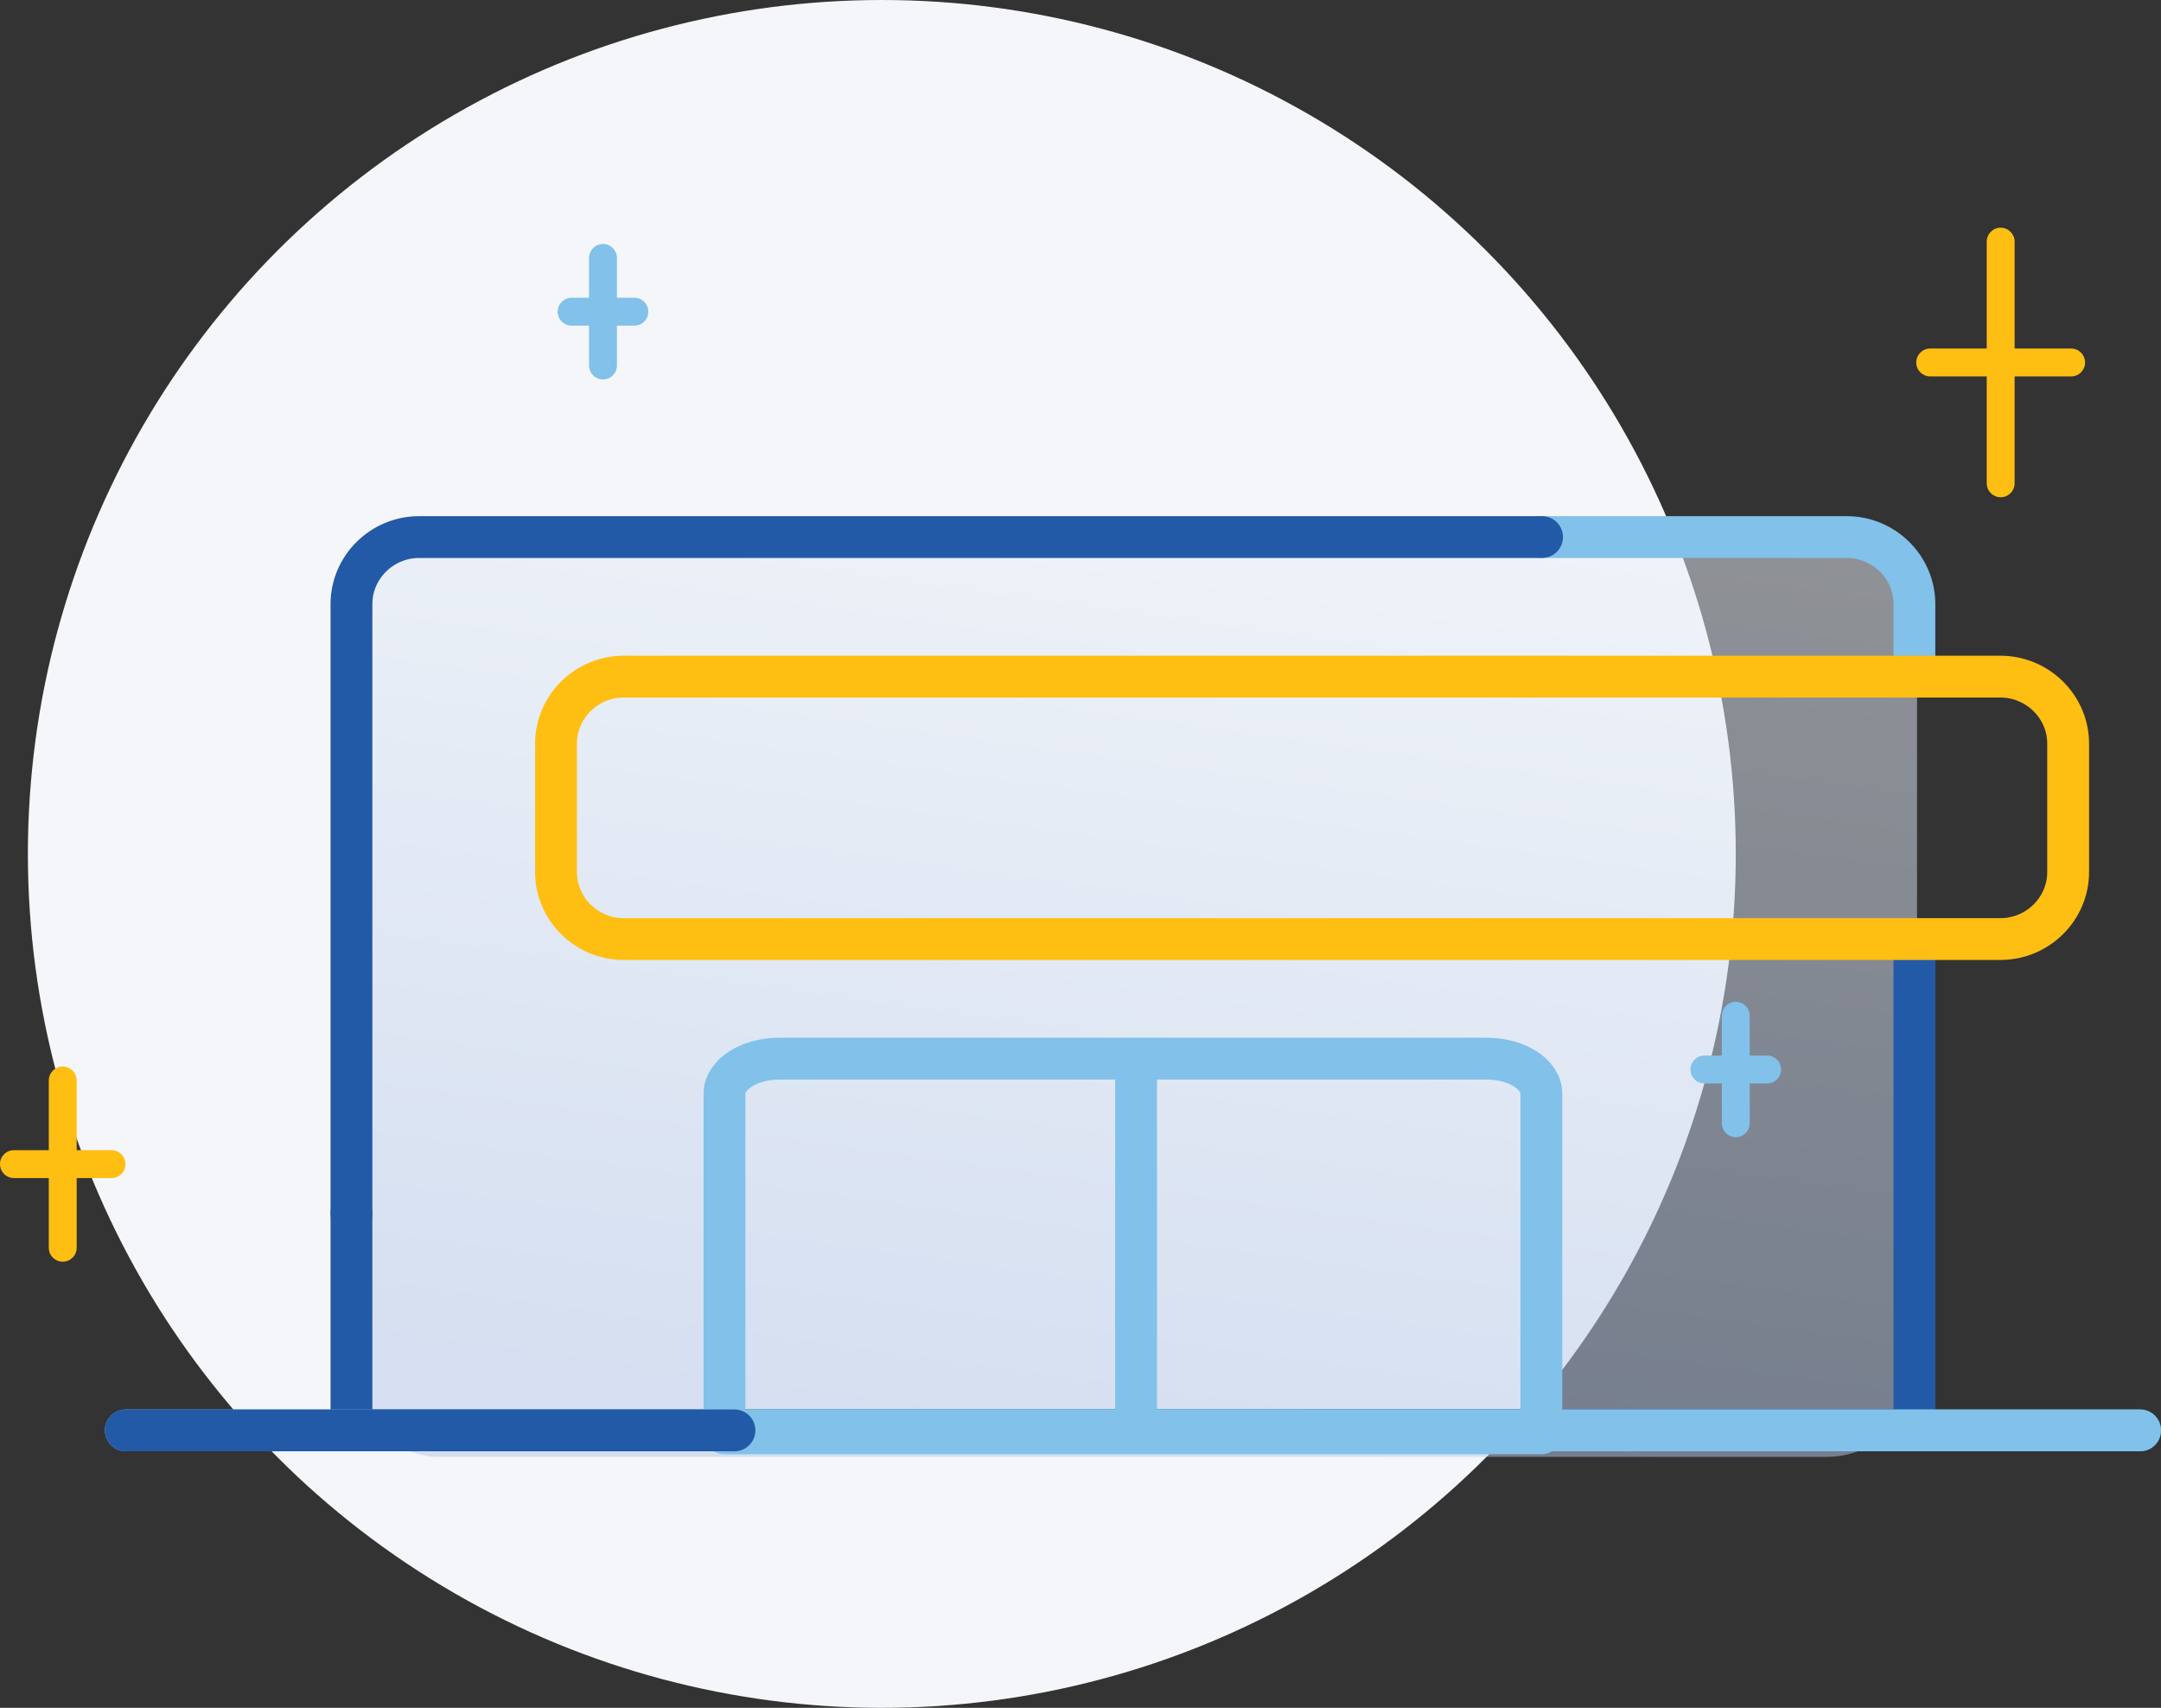 <svg width="310" height="245" viewBox="0 0 310 245" fill="none" xmlns="http://www.w3.org/2000/svg">
<rect x="0" y="0" width="310" height="245" fill="#333333" stroke="none"/>
<circle cx="126.5" cy="122.5" r="122.5" fill="#F4F6F9"/>
<path fill-rule="evenodd" clip-rule="evenodd" d="M289 34.667C289 33.562 288.104 32.667 287 32.667C285.895 32.667 285 33.562 285 34.667L285 50H276.889C275.784 50 274.889 50.895 274.889 52C274.889 53.105 275.784 54 276.889 54H285L285 69.333C285 70.438 285.895 71.333 287 71.333C288.104 71.333 289 70.438 289 69.333L289 54H297.111C298.215 54 299.111 53.105 299.111 52C299.111 50.895 298.215 50 297.111 50H289L289 34.667Z" fill="#FFBE12"/>
<path fill-rule="evenodd" clip-rule="evenodd" d="M11 155C11 153.895 10.105 153 9 153C7.895 153 7 153.895 7 155L7 165H2C0.895 165 0 165.895 0 167C0 168.105 0.895 169 2 169H7L7 179C7 180.105 7.895 181 9 181C10.105 181 11 180.105 11 179V169H16C17.105 169 18 168.105 18 167C18 165.895 17.105 165 16 165H11V155Z" fill="#FFBE12"/>
<rect opacity="0.5" x="50" y="77" width="225" height="132" rx="13" fill="url(#paint0_linear)"/>
<path fill-rule="evenodd" clip-rule="evenodd" d="M88.5 37C88.5 35.895 87.605 35 86.5 35C85.395 35 84.5 35.895 84.5 37V42.714H82C80.895 42.714 80 43.61 80 44.714C80 45.819 80.895 46.714 82 46.714H84.5V52.429C84.5 53.533 85.395 54.429 86.5 54.429C87.605 54.429 88.5 53.533 88.5 52.429V46.714H91C92.105 46.714 93 45.819 93 44.714C93 43.61 92.105 42.714 91 42.714H88.5V37Z" fill="#81C1EA"/>
<path fill-rule="evenodd" clip-rule="evenodd" d="M251 145.714C251 144.61 250.105 143.714 249 143.714C247.895 143.714 247 144.61 247 145.714V151.429H244.5C243.395 151.429 242.5 152.324 242.5 153.429C242.5 154.533 243.395 155.429 244.5 155.429H247V161.143C247 162.247 247.895 163.143 249 163.143C250.105 163.143 251 162.247 251 161.143V155.429H253.5C254.605 155.429 255.5 154.533 255.5 153.429C255.5 152.324 254.605 151.429 253.5 151.429H251V145.714Z" fill="#81C1EA"/>
<path d="M221.211 77.045H264.911C270.253 77.045 274.624 81.37 274.624 86.656V94.057" stroke="#81C1EA" stroke-width="6" stroke-miterlimit="10" stroke-linecap="round" stroke-linejoin="round"/>
<path d="M50.417 174.096V86.656C50.417 81.37 54.788 77.045 60.13 77.045H221.211" stroke="#225AA7" stroke-width="6" stroke-miterlimit="10" stroke-linecap="round" stroke-linejoin="round"/>
<path d="M274.624 137.132V205.197H50.417V174.096" stroke="#225AA7" stroke-width="6" stroke-miterlimit="10" stroke-linecap="round" stroke-linejoin="round"/>
<path d="M105.359 205.197H307" stroke="#338CBF" stroke-width="6" stroke-miterlimit="10" stroke-linecap="round" stroke-linejoin="round"/>
<path d="M18.04 205.197H105.359" stroke="#81C1EA" stroke-width="6" stroke-miterlimit="10" stroke-linecap="round" stroke-linejoin="round"/>
<path d="M286.967 134.713H89.471C84.129 134.713 79.758 130.388 79.758 125.101V106.68C79.758 101.393 84.129 97.068 89.471 97.068H286.967C292.309 97.068 296.68 101.393 296.68 106.68V125.101C296.68 130.388 292.309 134.713 286.967 134.713Z" stroke="#FFBE12" stroke-width="6" stroke-miterlimit="10" stroke-linecap="round" stroke-linejoin="round"/>
<path d="M213.284 151.87H111.768C107.455 151.87 103.927 154.14 103.927 156.916V205.618H221.113V156.916C221.126 154.14 217.598 151.87 213.284 151.87Z" stroke="#81C1EA" stroke-width="6" stroke-miterlimit="10" stroke-linecap="round" stroke-linejoin="round"/>
<path d="M105.359 205.197H307" stroke="#81C1EA" stroke-width="6" stroke-miterlimit="10" stroke-linecap="round" stroke-linejoin="round"/>
<path d="M18.04 205.197H105.359" stroke="#225AA7" stroke-width="6" stroke-miterlimit="10" stroke-linecap="round" stroke-linejoin="round"/>
<path d="M162.974 152.766V203.827" stroke="#81C1EA" stroke-width="6" stroke-miterlimit="10" stroke-linecap="round" stroke-linejoin="round"/>
<defs>
<linearGradient id="paint0_linear" x1="270.256" y1="29.207" x2="243.813" y2="220.502" gradientUnits="userSpaceOnUse">
<stop stop-color="white"/>
<stop offset="1" stop-color="#B5C8E9"/>
</linearGradient>
</defs>
</svg>
